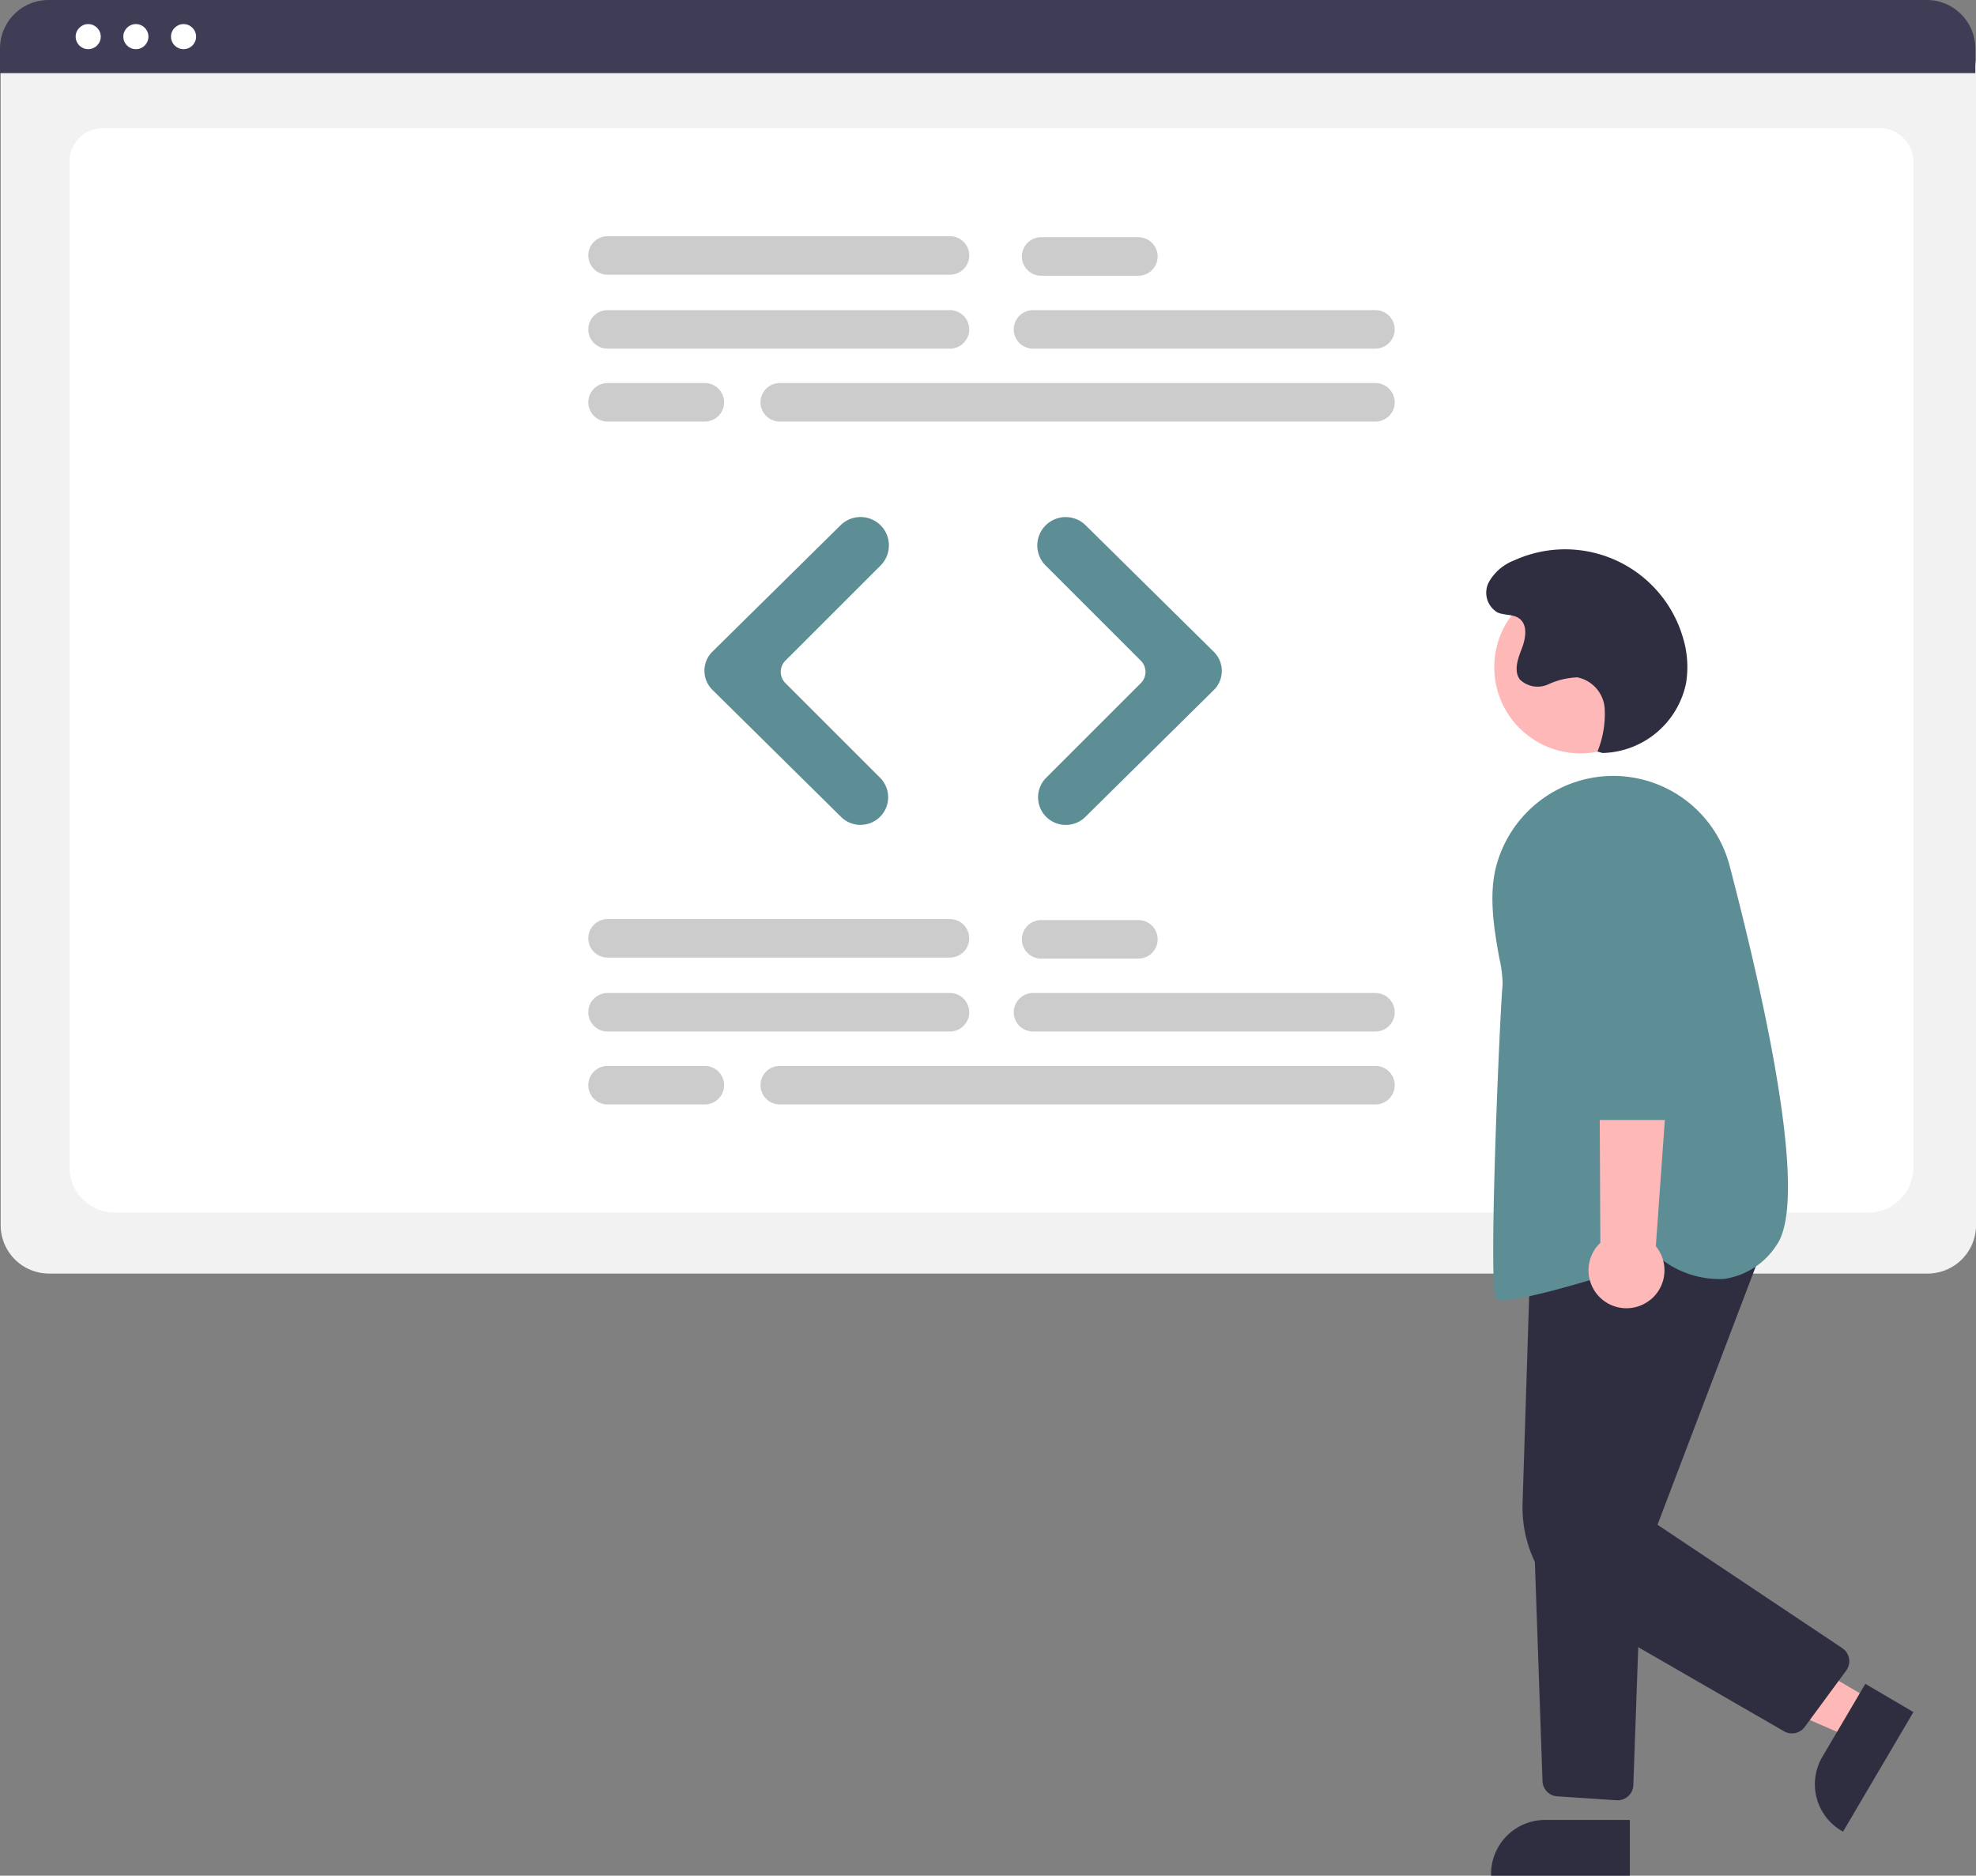 <svg xmlns="http://www.w3.org/2000/svg" width="167.827" height="159.344" viewBox="0 0 167.827 159.344">
  <rect x="0" y="0" width="167.827" height="159.344" fill="#808080" stroke="none"/>
  <g id="implementation_image" transform="translate(-252.552)">
    <path id="パス_2922" data-name="パス 2922" d="M416.444,116.307H256.891a4.113,4.113,0,0,1-4.108-4.108V13.816a3.013,3.013,0,0,1,3.01-3.01h161.7a3.065,3.065,0,0,1,3.062,3.062V112.2A4.113,4.113,0,0,1,416.444,116.307Z" transform="translate(-0.174 -8.116)" fill="#f2f2f2"/>
    <path id="パス_2923" data-name="パス 2923" d="M428.932,135.836h-148.7a3.838,3.838,0,0,1-3.953-3.7V46.46a2.845,2.845,0,0,1,2.929-2.745h150.7a2.892,2.892,0,0,1,2.978,2.791v85.628A3.838,3.838,0,0,1,428.932,135.836Z" transform="translate(-17.82 -32.831)" fill="#fff"/>
    <path id="パス_2924" data-name="パス 2924" d="M420.322,6.212H252.552V4.121A4.126,4.126,0,0,1,256.675,0H416.2a4.126,4.126,0,0,1,4.123,4.121Z" transform="translate(0)" fill="#3f3d56"/>
    <circle id="楕円形_32" data-name="楕円形 32" cx="1.066" cy="1.066" r="1.066" transform="translate(258.978 2.046)" fill="#fff"/>
    <circle id="楕円形_33" data-name="楕円形 33" cx="1.066" cy="1.066" r="1.066" transform="translate(263.026 2.046)" fill="#fff"/>
    <circle id="楕円形_34" data-name="楕円形 34" cx="1.066" cy="1.066" r="1.066" transform="translate(267.075 2.046)" fill="#fff"/>
    <path id="パス_2925" data-name="パス 2925" d="M483.956,109.092H454.874a1.635,1.635,0,0,1,0-3.27h29.083a1.635,1.635,0,0,1,0,3.27Z" transform="translate(-150.722 -79.475)" fill="#ccc"/>
    <path id="パス_2926" data-name="パス 2926" d="M629.1,109.092H600.02a1.635,1.635,0,0,1,0-3.27H629.1a1.635,1.635,0,0,1,0,3.27Z" transform="translate(-259.73 -79.475)" fill="#ccc"/>
    <path id="パス_2927" data-name="パス 2927" d="M564.214,133.974H513.621a1.635,1.635,0,0,1,0-3.27h50.593a1.635,1.635,0,0,1,0,3.27Z" transform="translate(-194.841 -98.162)" fill="#ccc"/>
    <path id="パス_2928" data-name="パス 2928" d="M483.962,83.864H454.879a1.635,1.635,0,0,1,0-3.27h29.083a1.635,1.635,0,0,1,.005,3.27Z" transform="translate(-150.727 -60.528)" fill="#ccc"/>
    <path id="パス_2929" data-name="パス 2929" d="M611.045,84.21h-8.26a1.635,1.635,0,0,1,0-3.27h8.26a1.635,1.635,0,0,1,0,3.27Z" transform="translate(-261.807 -60.788)" fill="#ccc"/>
    <path id="パス_2930" data-name="パス 2930" d="M463.139,133.974h-8.26a1.635,1.635,0,0,1,0-3.27h8.26a1.635,1.635,0,0,1,.005,3.27Z" transform="translate(-150.727 -98.162)" fill="#ccc"/>
    <path id="パス_2931" data-name="パス 2931" d="M483.953,342.092H454.871a1.635,1.635,0,0,1,0-3.27h29.083a1.635,1.635,0,0,1,0,3.27Z" transform="translate(-150.719 -254.464)" fill="#ccc"/>
    <path id="パス_2932" data-name="パス 2932" d="M629.1,342.092H600.017a1.635,1.635,0,1,1,0-3.27H629.1a1.635,1.635,0,0,1,0,3.27Z" transform="translate(-259.727 -254.464)" fill="#ccc"/>
    <path id="パス_2933" data-name="パス 2933" d="M564.214,366.974H513.621a1.635,1.635,0,0,1,0-3.27h50.593a1.635,1.635,0,0,1,.005,3.27Z" transform="translate(-194.841 -273.151)" fill="#ccc"/>
    <path id="パス_2934" data-name="パス 2934" d="M483.953,316.864H454.871a1.635,1.635,0,0,1,0-3.27h29.083a1.635,1.635,0,0,1,0,3.27Z" transform="translate(-150.719 -235.517)" fill="#ccc"/>
    <path id="パス_2935" data-name="パス 2935" d="M611.042,317.21h-8.26a1.635,1.635,0,1,1,0-3.27h8.26a1.635,1.635,0,1,1,0,3.27Z" transform="translate(-261.803 -235.777)" fill="#ccc"/>
    <path id="パス_2936" data-name="パス 2936" d="M463.131,366.974h-8.26a1.635,1.635,0,0,1,0-3.27h8.26a1.635,1.635,0,0,1,.005,3.27Z" transform="translate(-150.719 -273.151)" fill="#ccc"/>
    <path id="パス_2937" data-name="パス 2937" d="M506.109,202.56a2.341,2.341,0,0,1-1.649-.675l-10.932-10.8a2.278,2.278,0,0,1-.021-3.222l.021-.02L504.416,177.1a2.415,2.415,0,0,1,3.4.011h0a2.416,2.416,0,0,1,0,3.407l-8.091,8.091a1.348,1.348,0,0,0,0,1.9l8.047,8.047a2.345,2.345,0,0,1-1.66,4Z" transform="translate(-180.47 -132.483)" fill="#5d8e96"/>
    <path id="パス_2938" data-name="パス 2938" d="M608.8,202.56a2.345,2.345,0,0,1-1.66-4l8.047-8.047a1.348,1.348,0,0,0,0-1.9l-8.091-8.091a2.408,2.408,0,0,1,0-3.406,0,0,0,0,1,0,0h0a2.415,2.415,0,0,1,3.4-.011l10.888,10.752a2.279,2.279,0,0,1,.02,3.222l-.02.02-10.932,10.8A2.341,2.341,0,0,1,608.8,202.56Z" transform="translate(-265.738 -132.483)" fill="#5d8e96"/>
    <ellipse id="楕円形_35" data-name="楕円形 35" cx="7.325" cy="7.325" rx="7.325" ry="7.325" transform="translate(379.463 49.352)" fill="#ffb8b8"/>
    <path id="パス_2939" data-name="パス 2939" d="M827.112,525.21l-2.737,4.65,13.036,5.654,1.855-3.151Z" transform="translate(-427.728 -387.914)" fill="#ffb8b8"/>
    <path id="パス_2940" data-name="パス 2940" d="M866.436,546.875l-5.98,10.159-.129-.076h0a4.588,4.588,0,0,1-1.627-6.282h0l3.652-6.2Z" transform="translate(-451.371 -401.432)" fill="#2f2e41"/>
    <path id="パス_2941" data-name="パス 2941" d="M788.662,539.971h-4.505l1.452,11.773h3.052Z" transform="translate(-399.249 -405.532)" fill="#ffb8b8"/>
    <path id="パス_2942" data-name="パス 2942" d="M777.634,587.994H765.845v-.149h0a4.589,4.589,0,0,1,4.589-4.588h7.2Z" transform="translate(-386.653 -428.65)" fill="#2f2e41"/>
    <path id="パス_2943" data-name="パス 2943" d="M797.012,458.132l-16.827-9.708a10.75,10.75,0,0,1-5.382-9.669l.682-21.392,20.246-1.671-9.467,24.893,15.69,10.48.05.036a1.342,1.342,0,0,1,.285,1.876l-3.526,4.789a1.34,1.34,0,0,1-1.751.366Z" transform="translate(-392.935 -311.057)" fill="#2f2e41"/>
    <path id="パス_2944" data-name="パス 2944" d="M785.063,524.43l-5.032-.333a1.339,1.339,0,0,1-1.253-1.292l-.732-20.99,9.188.484-.742,20.84a1.342,1.342,0,0,1-1.338,1.294C785.124,524.433,785.093,524.432,785.063,524.43Z" transform="translate(-395.216 -371.496)" fill="#2f2e41"/>
    <path id="パス_2945" data-name="パス 2945" d="M766.526,330.219c-.686-1.028.381-25.107.573-26.643a10.472,10.472,0,0,0-.28-2.229c-.391-2.177-.927-5.158-.3-7.692a10.31,10.31,0,0,1,7.78-7.568h0a10.219,10.219,0,0,1,12.086,7.42c3.307,12.666,6.676,28.543,3.948,32.245a6.377,6.377,0,0,1-4.39,2.823,8.016,8.016,0,0,1-5.473-1.763c-2.834.937-11,3.566-13.337,3.566C766.81,330.378,766.6,330.328,766.526,330.219Z" transform="translate(-386.924 -219.933)" fill="#5d8e96"/>
    <path id="パス_2946" data-name="パス 2946" d="M798.87,355.025a3.221,3.221,0,0,0,.443-4.533l2.019-28.322-6.873-1.144L794.6,350.2a3.221,3.221,0,0,0,4.267,4.821Z" transform="translate(-406.126 -244.621)" fill="#ffb8b8"/>
    <path id="パス_2947" data-name="パス 2947" d="M787.549,319.714l-.231-20.058q0-.054,0-.108a5.25,5.25,0,1,1,10.5.1l-.182,20.068a1.346,1.346,0,0,1-1.342,1.33h-7.4A1.347,1.347,0,0,1,787.549,319.714Z" transform="translate(-401.722 -225.898)" fill="#5d8e96"/>
    <path id="パス_2948" data-name="パス 2948" d="M773.96,238.482a8.514,8.514,0,0,0,.611-3.685,2.911,2.911,0,0,0-2.314-2.616,6.414,6.414,0,0,0-2.49.6,2.175,2.175,0,0,1-2.387-.406c-.56-.735-.182-1.778.152-2.64s.527-2.016-.222-2.559c-.521-.378-1.258-.248-1.845-.511a1.946,1.946,0,0,1-.745-2.549,4.178,4.178,0,0,1,2.192-1.884,10.425,10.425,0,0,1,14.3,6.547,8.55,8.55,0,0,1,.274,3.881,7.432,7.432,0,0,1-7.1,5.947Z" transform="translate(-385.73 -174.638)" fill="#2f2e41"/>
  </g>
</svg>
